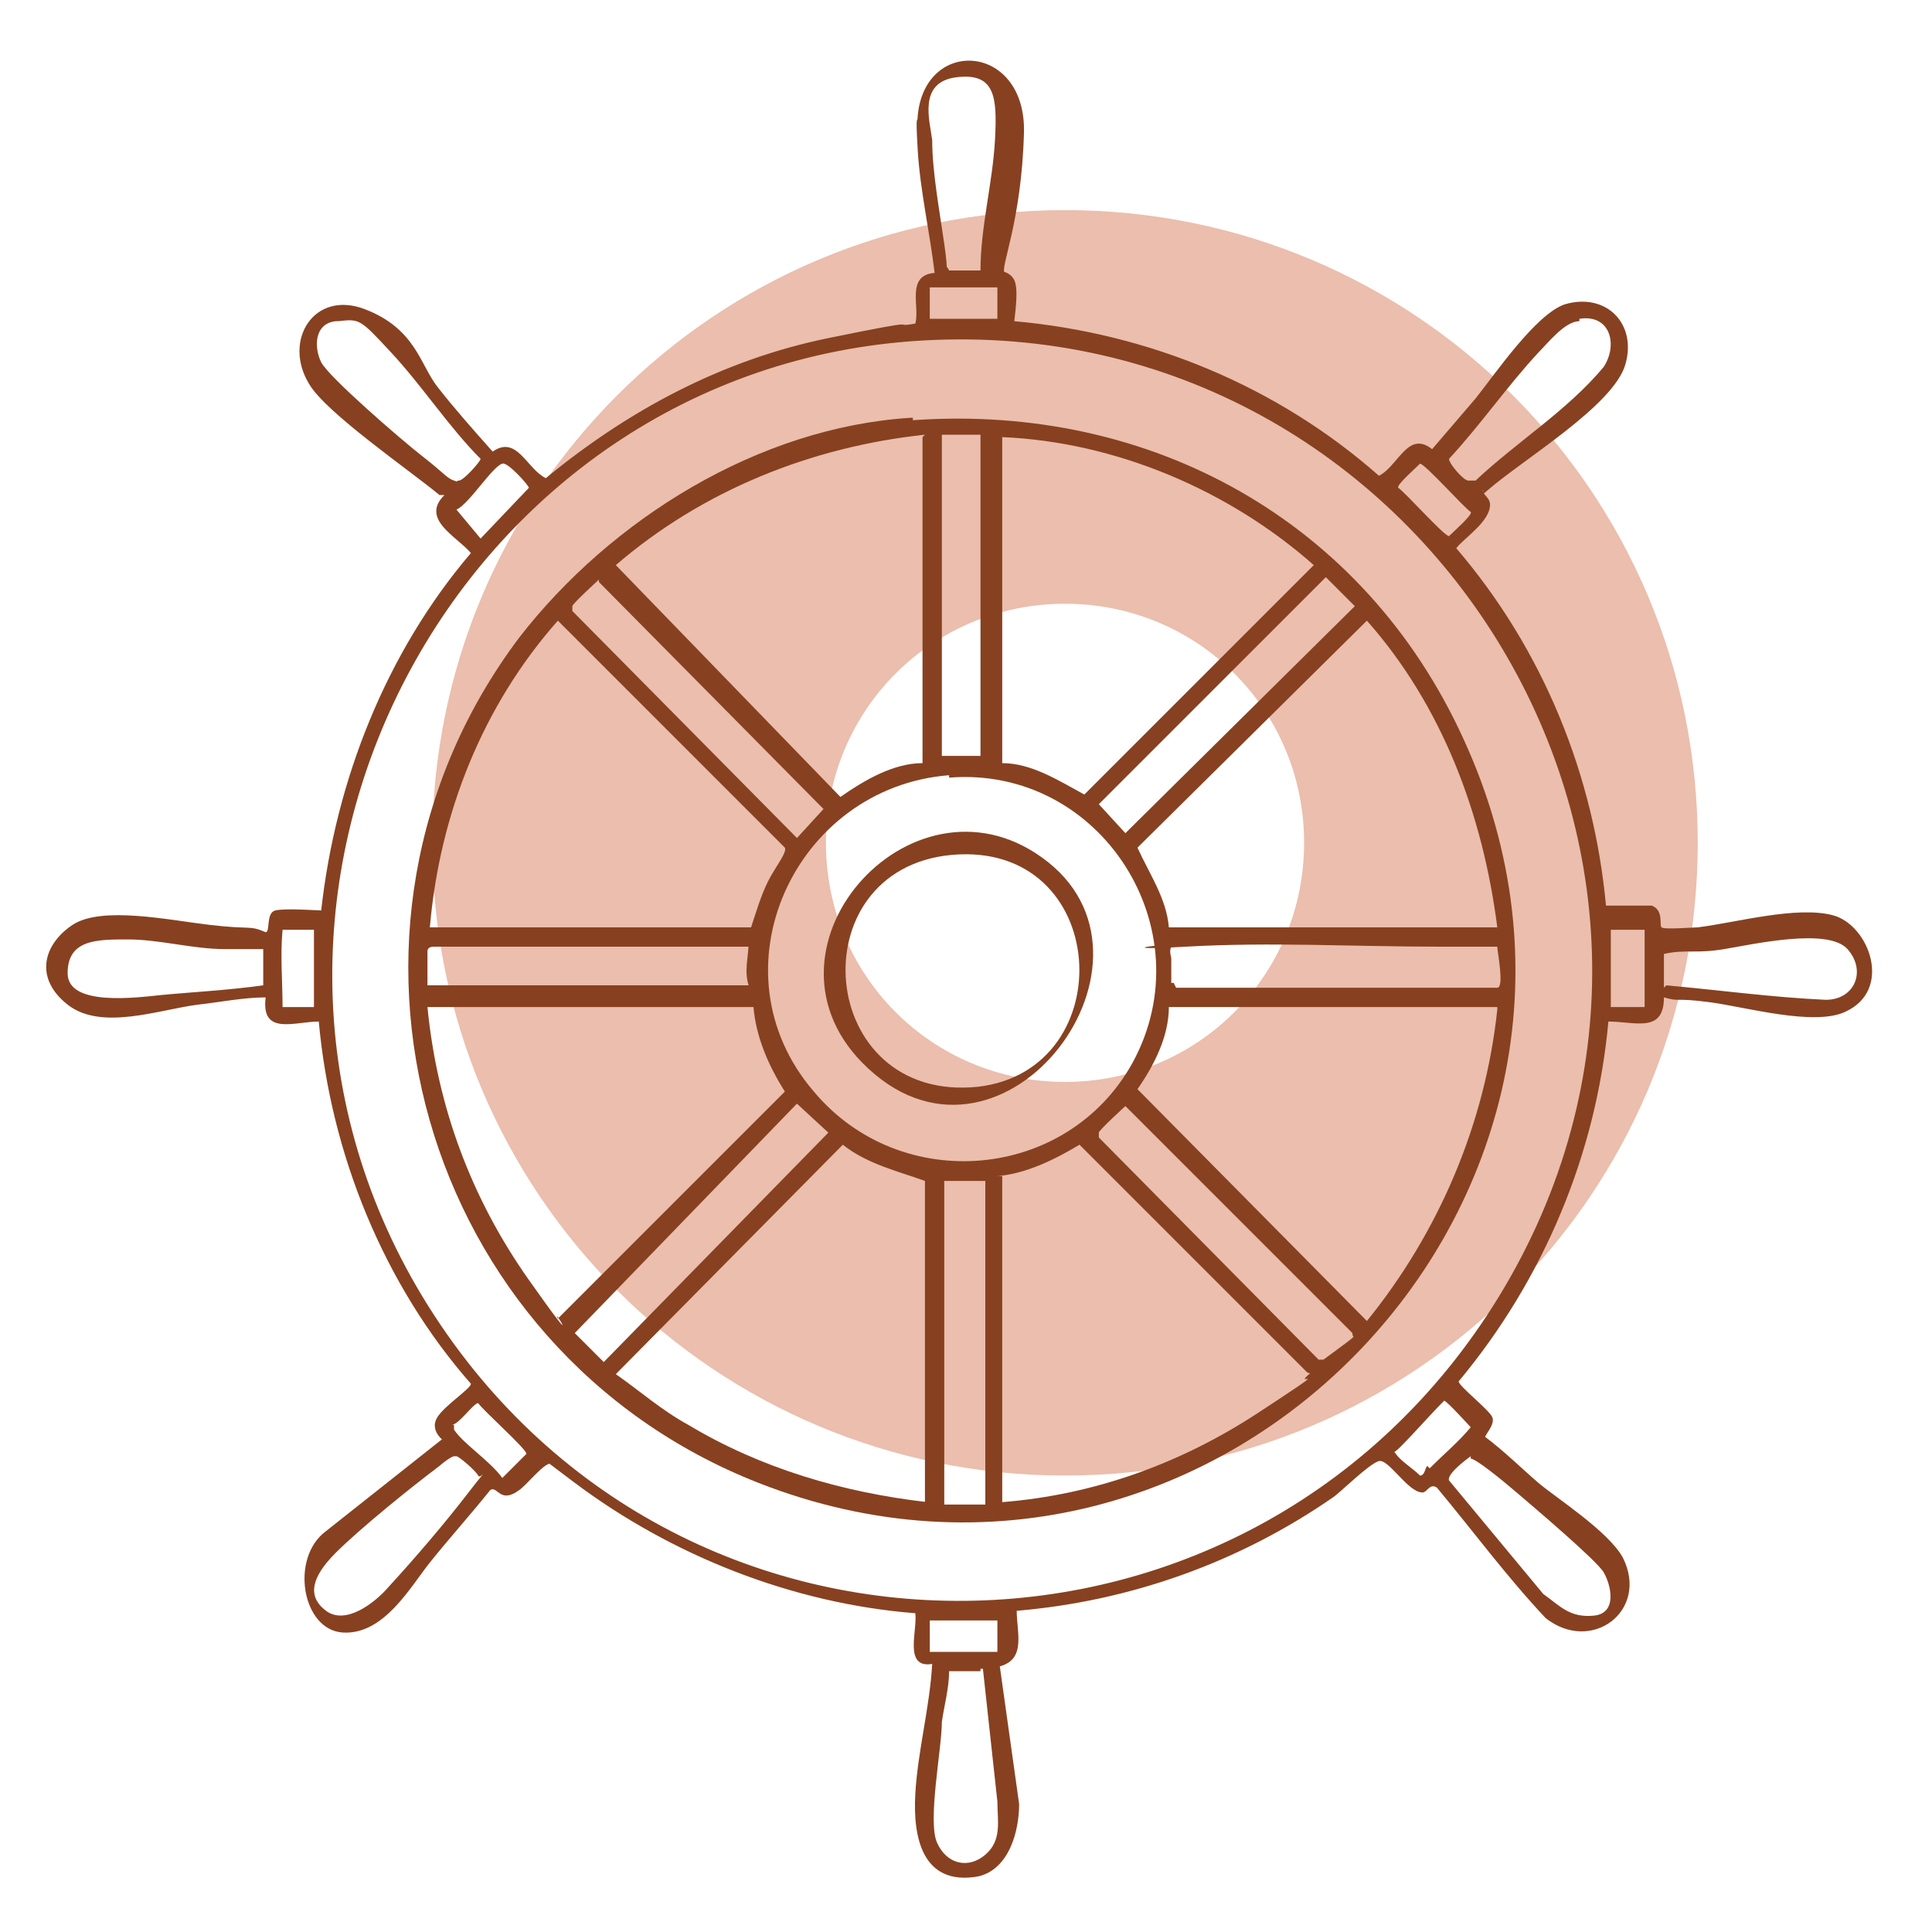 <?xml version="1.0" encoding="UTF-8"?>
<svg id="Layer_1" xmlns="http://www.w3.org/2000/svg" version="1.1" viewBox="0 0 80 80">
  <!-- Generator: Adobe Illustrator 29.5.0, SVG Export Plug-In . SVG Version: 2.1.0 Build 137)  -->
  <defs>
    <style>
      .st0 {
        fill: #874120;
      }

      .st1 {
        fill: #ebbead;
      }
    </style>
  </defs>
  <path class="st1" d="M44.1,8.7c-14.5,0-26.2,11.7-26.2,26.2s11.7,26.2,26.2,26.2,26.2-11.7,26.2-26.2-11.7-26.2-26.2-26.2ZM44.1,44.8c-5.5,0-9.9-4.4-9.9-9.9s4.4-9.9,9.9-9.9,9.9,4.4,9.9,9.9-4.4,9.9-9.9,9.9Z"/>
  <path class="st0" d="M41.3,11.2s.5,0,.7.4,0,1.6,0,1.7c5.6.5,10.9,2.7,15.1,6.4.8-.4,1.2-1.9,2.2-1.1.6-.7,1.2-1.4,1.8-2.1.8-1,2.5-3.5,3.7-3.9,1.7-.5,3,.8,2.5,2.5-.5,1.7-4.2,3.9-5.7,5.2s0,0-.2,0c0,.2.3.3.3.6,0,.7-1.1,1.4-1.4,1.8,3.6,4.2,5.7,9.4,6.2,14.8h1.9c.5.2.3.8.4.9s1.3,0,1.5,0c1.6-.2,4.1-.9,5.6-.5s2.5,3.1.5,4c-1.3.6-4.1-.2-5.6-.4s-1.2,0-1.9-.2c0,1.5-1.2,1-2.3,1-.5,5.5-2.7,10.7-6.2,14.9,0,.2,1.3,1.2,1.4,1.5s-.3.7-.3.8c.8.6,1.5,1.3,2.2,1.9s2.9,2,3.5,3.1c1.1,2.2-1.3,4-3.2,2.5-1.6-1.7-3-3.6-4.5-5.4-.3-.2-.4.2-.6.2-.6,0-1.4-1.4-1.8-1.3s-1.6,1.3-1.9,1.5c-3.9,2.7-8.4,4.3-13.1,4.7,0,.9.4,2-.7,2.3l.8,5.7c0,1.1-.4,2.7-1.7,3-2.3.4-2.7-1.6-2.6-3.4s.6-3.6.7-5.4c-1.2.2-.6-1.4-.7-2.1-5.1-.4-10.1-2.4-14.1-5.4s-.9-.8-1-.8c-.3,0-1,.9-1.3,1.1-.8.6-.9-.2-1.2,0-.8,1-1.7,2-2.5,3-.8,1-1.9,3-3.6,2.9s-2.2-3.1-.7-4.2l4.8-3.8c0,0-.5-.4-.2-.9s1.4-1.2,1.4-1.4c-3.6-4.1-5.8-9.5-6.3-15-1,0-2.4.6-2.2-1-.9,0-1.9.2-2.8.3-1.6.2-4,1.1-5.4,0s-1-2.5.2-3.3,4-.2,5.7,0,1.6,0,2.3.3c.2,0,0-.8.4-.9s1.8,0,1.9,0c.6-5.4,2.7-10.7,6.2-14.8-.6-.7-2.1-1.4-1.1-2.4h-.2c-1.2-1-4.7-3.4-5.4-4.6-1.1-1.8.2-3.9,2.3-3.1,2.1.8,2.3,2.3,3,3.2.7.9,1.5,1.8,2.3,2.7,1-.7,1.4.7,2.2,1.1,3.4-2.8,7.3-4.9,11.7-5.8s2.4-.4,3.6-.6c.2-.7-.4-2,.8-2.1-.2-1.7-.6-3.4-.7-5.1s0-1,0-1.4c.3-3.3,4.5-3,4.4.7s-1,5.6-.8,5.8h-.4ZM40.6,11.2c0-1.8.5-3.6.6-5.4s0-2.8-1.6-2.6-1.1,1.8-1,2.6c0,1.3.3,2.9.5,4.3s0,.7.2,1.1c0,0,1.3,0,1.3,0ZM41.3,11.9h-2.8v1.3h2.8v-1.3ZM13.9,13.3c-.9.1-.9,1.1-.6,1.7s3.3,3.2,4.2,3.9,1,.9,1.3,1,0,0,.2,0,.9-.8.9-.9c-1.3-1.3-2.4-3-3.7-4.4s-1.3-1.4-2.2-1.3h0ZM65.4,13.3c-.6,0-1.3.9-1.7,1.3-1.3,1.4-2.4,3-3.7,4.4,0,.2.6.9.8.9h.3c1.7-1.6,3.8-2.9,5.3-4.7.6-.9.3-2.2-1-2h0ZM38.2,14.1c-19.3,1.1-30.8,22.9-20.7,39.6,10.3,17,34.7,16.7,44.8-.4,10.6-18-3.4-40.4-24.1-39.2ZM20.8,19.2c-.4.1-1.4,1.7-1.9,1.9l1,1.2,2-2.1c0-.1-.9-1.1-1.1-1ZM58.8,19.2c-.2.2-1,.9-.9,1,.3.2,1.9,2,2.1,2,.2-.2,1-.9.9-1-.3-.2-1.9-2-2.1-2ZM13,38.5h-1.3c-.1,1.1,0,2.1,0,3.2h1.3v-3.2ZM68.1,38.5h-1.4c0,1.1,0,2.1,0,3.2h1.4v-3.2ZM10.9,39.3h-1.6c-1.3,0-2.7-.4-4-.4s-2.5,0-2.5,1.4,2.9,1,3.9.9,2.8-.2,4.2-.4v-1.4h0ZM69,40.8c2.2.2,4.4.5,6.6.6,1.2,0,1.7-1.2.9-2.1s-3.9-.2-5.1,0-1.6,0-2.5.2v1.4h0ZM59.2,60.8c.6-.6,1.2-1.1,1.7-1.7,0,0-1-1.1-1.1-1.1-.6.6-1.2,1.3-1.8,1.9s-.4,0-.2.3.7.6,1,.9c.2,0,.2-.3.3-.4h0ZM18.8,59v.2c.4.6,1.5,1.3,2,2l1-1c0-.2-1.8-1.8-2-2.1-.2,0-.8.9-1.1.9h.1ZM18.8,60.3c-.1,0-.5.3-.6.4-1.2.9-3.3,2.6-4.3,3.6-1,1-1.2,1.8-.4,2.4s2-.3,2.6-1c1.1-1.2,2.3-2.6,3.3-3.9s.5-.5.4-.7-.8-.8-.9-.8h0ZM60.9,60.3s-1,.7-.9,1l3.9,4.7c.7.5,1.1,1,2.1.9s.7-1.3.4-1.8-2.9-2.7-3.6-3.3-1.7-1.4-1.9-1.4h0ZM41.3,67.1h-2.8v1.3h2.8v-1.3ZM40.6,69.2h-1.3c0,.7-.2,1.4-.3,2.1,0,1.1-.6,4.1-.2,5s1.3,1.1,2,.5.5-1.4.5-2.2l-.6-5.5h-.1Z"/>
  <path class="st0" d="M37.8,17.4c9.9-.7,18.7,4.2,22.8,13.2,8.6,18.7-10.1,38.3-29.2,30.8-14-5.5-19-22.9-9.9-35,3.8-4.9,9.9-8.7,16.2-9.1h.1ZM38.3,18c-4.7.5-9.2,2.3-12.8,5.4l9.3,9.6c1-.7,2.2-1.4,3.4-1.4v-13.5h0ZM40.7,18h-1.7v13.3h1.6v-13.4h.1ZM41.5,18.3v13.3c1.2,0,2.3.7,3.4,1.3l9.5-9.5c-3.5-3.1-8.2-5.1-12.9-5.3h0v.2ZM54.9,23.9l-9.4,9.4,1.1,1.2,9.5-9.4s-1.2-1.2-1.2-1.2ZM24.8,24s-1.1,1-1.1,1.1v.2l9.3,9.4,1.1-1.2-9.3-9.4h0ZM62,38.4c-.6-4.7-2.3-9.2-5.4-12.7l-9.5,9.4c.5,1.1,1.2,2.1,1.3,3.3,0,0,13.6,0,13.6,0ZM17.8,38.4h13.3c.2-.6.4-1.3.7-1.9.3-.6.8-1.2.7-1.4l-9.4-9.4c-3.1,3.5-4.9,8-5.3,12.7ZM39.3,32.1c-6.4.5-9.9,8.1-5.6,13.1,3.6,4.3,10.5,3.7,13.2-1.2,3-5.5-1.3-12.3-7.6-11.8h0ZM31.1,39.2h-13.1c-.1,0-.3,0-.3.2v1.4h.1c0,0,13.2,0,13.2,0-.2-.6,0-1.2,0-1.8h.1ZM48.7,40.9h13.3c.3,0,0-1.5,0-1.7h-2.4c-3.5,0-7-.2-10.5,0s-.5-.2-.6,0,0,.4,0,.5v1q0,0,0,0h.1ZM31.2,41.7h-13.5c.4,4.1,1.8,7.9,4.2,11.3s.9,1,1.2,1.6l9.4-9.4h0c-.7-1.1-1.2-2.3-1.3-3.5ZM62,41.7h-13.6c0,1.2-.6,2.4-1.3,3.4h0c0,0,9.5,9.6,9.5,9.6,3-3.7,4.9-8.2,5.4-12.9h0ZM33,45.7l-9.2,9.5,1.2,1.2,9.3-9.5-1.3-1.2ZM46.6,45.8s-1.1,1-1.1,1.1v.2l9.1,9.2h.2s1.1-.8,1.2-.9,0,0,0-.2c0,0-9.4-9.4-9.4-9.4ZM38.3,62.2v-13.3c-1.1-.4-2.4-.7-3.4-1.5h0l-9.4,9.5c1,.7,1.9,1.5,3,2.1,3,1.8,6.4,2.8,9.9,3.2ZM41.5,48.7v13.5c3.8-.3,7.4-1.6,10.6-3.7s1.6-1.1,2-1.5.2,0,0-.2l-9.4-9.4c-1,.6-2.2,1.2-3.4,1.3h.1ZM40.7,48.9h-1.6v13.4h1.7v-13.4h-.1Z"/>
  <path class="st0" d="M35.7,44c-4.8-4.9,2.3-12.6,7.7-8.3,5.4,4.3-2.1,14-7.7,8.3ZM39.4,35.4c-6.4.6-5.6,10.3,1.1,9.6,6-.7,5.5-10.2-1.1-9.6Z"/>
</svg>